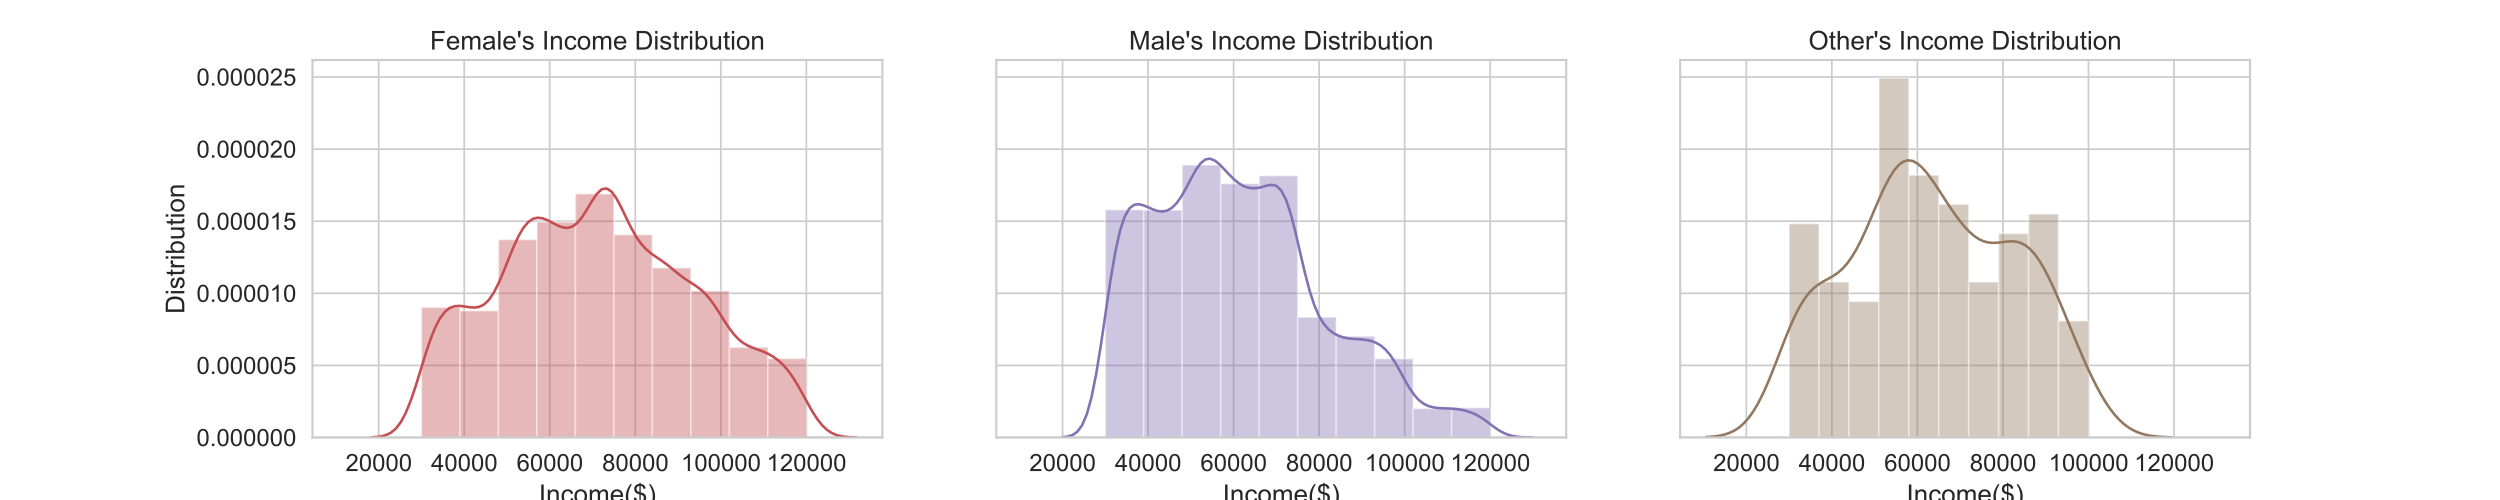 <?xml version="1.0" encoding="utf-8" standalone="no"?>
<!DOCTYPE svg PUBLIC "-//W3C//DTD SVG 1.1//EN"
  "http://www.w3.org/Graphics/SVG/1.1/DTD/svg11.dtd">
<!-- Created with matplotlib (https://matplotlib.org/) -->
<svg height="288pt" version="1.1" viewBox="0 0 1440 288" width="1440pt" xmlns="http://www.w3.org/2000/svg" xmlns:xlink="http://www.w3.org/1999/xlink">
 <defs>
  <style type="text/css">
*{stroke-linecap:butt;stroke-linejoin:round;}
  </style>
 </defs>
 <g id="figure_1">
  <g id="patch_1">
   <path d="M 0 288 
L 1440 288 
L 1440 0 
L 0 0 
z
" style="fill:#ffffff;"/>
  </g>
  <g id="axes_1">
   <g id="patch_2">
    <path d="M 180 252 
L 508.235 252 
L 508.235 34.56 
L 180 34.56 
z
" style="fill:#ffffff;"/>
   </g>
   <g id="matplotlib.axis_1">
    <g id="xtick_1">
     <g id="line2d_1">
      <path clip-path="url(#p173a9e880a)" d="M 218.117 252 
L 218.117 34.56 
" style="fill:none;stroke:#cccccc;stroke-linecap:round;"/>
     </g>
     <g id="text_1">
      <!-- 20000 -->
      <defs>
       <path d="M 50.344 8.453 
L 50.344 0 
L 3.031 0 
Q 2.938 3.172 4.047 6.109 
Q 5.859 10.938 9.828 15.625 
Q 13.812 20.312 21.344 26.469 
Q 33.016 36.031 37.109 41.625 
Q 41.219 47.219 41.219 52.203 
Q 41.219 57.422 37.469 61 
Q 33.734 64.594 27.734 64.594 
Q 21.391 64.594 17.578 60.781 
Q 13.766 56.984 13.719 50.25 
L 4.688 51.172 
Q 5.609 61.281 11.656 66.578 
Q 17.719 71.875 27.938 71.875 
Q 38.234 71.875 44.234 66.156 
Q 50.25 60.453 50.25 52 
Q 50.25 47.703 48.484 43.547 
Q 46.734 39.406 42.656 34.812 
Q 38.578 30.219 29.109 22.219 
Q 21.188 15.578 18.938 13.203 
Q 16.703 10.844 15.234 8.453 
z
" id="ArialMT-50"/>
       <path d="M 4.156 35.297 
Q 4.156 48 6.766 55.734 
Q 9.375 63.484 14.516 67.672 
Q 19.672 71.875 27.484 71.875 
Q 33.25 71.875 37.594 69.547 
Q 41.938 67.234 44.766 62.859 
Q 47.609 58.5 49.219 52.219 
Q 50.828 45.953 50.828 35.297 
Q 50.828 22.703 48.234 14.969 
Q 45.656 7.234 40.5 3 
Q 35.359 -1.219 27.484 -1.219 
Q 17.141 -1.219 11.234 6.203 
Q 4.156 15.141 4.156 35.297 
z
M 13.188 35.297 
Q 13.188 17.672 17.312 11.828 
Q 21.438 6 27.484 6 
Q 33.547 6 37.672 11.859 
Q 41.797 17.719 41.797 35.297 
Q 41.797 52.984 37.672 58.781 
Q 33.547 64.594 27.391 64.594 
Q 21.344 64.594 17.719 59.469 
Q 13.188 52.938 13.188 35.297 
z
" id="ArialMT-48"/>
      </defs>
      <g style="fill:#262626;" transform="translate(199.002 271.342)scale(0.138 -0.138)">
       <use xlink:href="#ArialMT-50"/>
       <use x="55.615" xlink:href="#ArialMT-48"/>
       <use x="111.23" xlink:href="#ArialMT-48"/>
       <use x="166.846" xlink:href="#ArialMT-48"/>
       <use x="222.461" xlink:href="#ArialMT-48"/>
      </g>
     </g>
    </g>
    <g id="xtick_2">
     <g id="line2d_2">
      <path clip-path="url(#p173a9e880a)" d="M 267.386 252 
L 267.386 34.56 
" style="fill:none;stroke:#cccccc;stroke-linecap:round;"/>
     </g>
     <g id="text_2">
      <!-- 40000 -->
      <defs>
       <path d="M 32.328 0 
L 32.328 17.141 
L 1.266 17.141 
L 1.266 25.203 
L 33.938 71.578 
L 41.109 71.578 
L 41.109 25.203 
L 50.781 25.203 
L 50.781 17.141 
L 41.109 17.141 
L 41.109 0 
z
M 32.328 25.203 
L 32.328 57.469 
L 9.906 25.203 
z
" id="ArialMT-52"/>
      </defs>
      <g style="fill:#262626;" transform="translate(248.27 271.342)scale(0.138 -0.138)">
       <use xlink:href="#ArialMT-52"/>
       <use x="55.615" xlink:href="#ArialMT-48"/>
       <use x="111.23" xlink:href="#ArialMT-48"/>
       <use x="166.846" xlink:href="#ArialMT-48"/>
       <use x="222.461" xlink:href="#ArialMT-48"/>
      </g>
     </g>
    </g>
    <g id="xtick_3">
     <g id="line2d_3">
      <path clip-path="url(#p173a9e880a)" d="M 316.655 252 
L 316.655 34.56 
" style="fill:none;stroke:#cccccc;stroke-linecap:round;"/>
     </g>
     <g id="text_3">
      <!-- 60000 -->
      <defs>
       <path d="M 49.75 54.047 
L 41.016 53.375 
Q 39.844 58.547 37.703 60.891 
Q 34.125 64.656 28.906 64.656 
Q 24.703 64.656 21.531 62.312 
Q 17.391 59.281 14.984 53.469 
Q 12.594 47.656 12.5 36.922 
Q 15.672 41.75 20.266 44.094 
Q 24.859 46.438 29.891 46.438 
Q 38.672 46.438 44.844 39.969 
Q 51.031 33.5 51.031 23.25 
Q 51.031 16.5 48.125 10.719 
Q 45.219 4.938 40.141 1.859 
Q 35.062 -1.219 28.609 -1.219 
Q 17.625 -1.219 10.688 6.859 
Q 3.766 14.938 3.766 33.5 
Q 3.766 54.25 11.422 63.672 
Q 18.109 71.875 29.438 71.875 
Q 37.891 71.875 43.281 67.141 
Q 48.688 62.406 49.75 54.047 
z
M 13.875 23.188 
Q 13.875 18.656 15.797 14.5 
Q 17.719 10.359 21.188 8.172 
Q 24.656 6 28.469 6 
Q 34.031 6 38.031 10.484 
Q 42.047 14.984 42.047 22.703 
Q 42.047 30.125 38.078 34.391 
Q 34.125 38.672 28.125 38.672 
Q 22.172 38.672 18.016 34.391 
Q 13.875 30.125 13.875 23.188 
z
" id="ArialMT-54"/>
      </defs>
      <g style="fill:#262626;" transform="translate(297.539 271.342)scale(0.138 -0.138)">
       <use xlink:href="#ArialMT-54"/>
       <use x="55.615" xlink:href="#ArialMT-48"/>
       <use x="111.23" xlink:href="#ArialMT-48"/>
       <use x="166.846" xlink:href="#ArialMT-48"/>
       <use x="222.461" xlink:href="#ArialMT-48"/>
      </g>
     </g>
    </g>
    <g id="xtick_4">
     <g id="line2d_4">
      <path clip-path="url(#p173a9e880a)" d="M 365.924 252 
L 365.924 34.56 
" style="fill:none;stroke:#cccccc;stroke-linecap:round;"/>
     </g>
     <g id="text_4">
      <!-- 80000 -->
      <defs>
       <path d="M 17.672 38.812 
Q 12.203 40.828 9.562 44.531 
Q 6.938 48.25 6.938 53.422 
Q 6.938 61.234 12.547 66.547 
Q 18.172 71.875 27.484 71.875 
Q 36.859 71.875 42.578 66.422 
Q 48.297 60.984 48.297 53.172 
Q 48.297 48.188 45.672 44.5 
Q 43.062 40.828 37.75 38.812 
Q 44.344 36.672 47.781 31.875 
Q 51.219 27.094 51.219 20.453 
Q 51.219 11.281 44.719 5.031 
Q 38.234 -1.219 27.641 -1.219 
Q 17.047 -1.219 10.547 5.047 
Q 4.047 11.328 4.047 20.703 
Q 4.047 27.688 7.594 32.391 
Q 11.141 37.109 17.672 38.812 
z
M 15.922 53.719 
Q 15.922 48.641 19.188 45.406 
Q 22.469 42.188 27.688 42.188 
Q 32.766 42.188 36.016 45.375 
Q 39.266 48.578 39.266 53.219 
Q 39.266 58.062 35.906 61.359 
Q 32.562 64.656 27.594 64.656 
Q 22.562 64.656 19.234 61.422 
Q 15.922 58.203 15.922 53.719 
z
M 13.094 20.656 
Q 13.094 16.891 14.875 13.375 
Q 16.656 9.859 20.172 7.922 
Q 23.688 6 27.734 6 
Q 34.031 6 38.125 10.047 
Q 42.234 14.109 42.234 20.359 
Q 42.234 26.703 38.016 30.859 
Q 33.797 35.016 27.438 35.016 
Q 21.234 35.016 17.156 30.906 
Q 13.094 26.812 13.094 20.656 
z
" id="ArialMT-56"/>
      </defs>
      <g style="fill:#262626;" transform="translate(346.808 271.342)scale(0.138 -0.138)">
       <use xlink:href="#ArialMT-56"/>
       <use x="55.615" xlink:href="#ArialMT-48"/>
       <use x="111.23" xlink:href="#ArialMT-48"/>
       <use x="166.846" xlink:href="#ArialMT-48"/>
       <use x="222.461" xlink:href="#ArialMT-48"/>
      </g>
     </g>
    </g>
    <g id="xtick_5">
     <g id="line2d_5">
      <path clip-path="url(#p173a9e880a)" d="M 415.193 252 
L 415.193 34.56 
" style="fill:none;stroke:#cccccc;stroke-linecap:round;"/>
     </g>
     <g id="text_5">
      <!-- 100000 -->
      <defs>
       <path d="M 37.25 0 
L 28.469 0 
L 28.469 56 
Q 25.297 52.984 20.141 49.953 
Q 14.984 46.922 10.891 45.406 
L 10.891 53.906 
Q 18.266 57.375 23.781 62.297 
Q 29.297 67.234 31.594 71.875 
L 37.25 71.875 
z
" id="ArialMT-49"/>
      </defs>
      <g style="fill:#262626;" transform="translate(392.254 271.342)scale(0.138 -0.138)">
       <use xlink:href="#ArialMT-49"/>
       <use x="55.615" xlink:href="#ArialMT-48"/>
       <use x="111.23" xlink:href="#ArialMT-48"/>
       <use x="166.846" xlink:href="#ArialMT-48"/>
       <use x="222.461" xlink:href="#ArialMT-48"/>
       <use x="278.076" xlink:href="#ArialMT-48"/>
      </g>
     </g>
    </g>
    <g id="xtick_6">
     <g id="line2d_6">
      <path clip-path="url(#p173a9e880a)" d="M 464.462 252 
L 464.462 34.56 
" style="fill:none;stroke:#cccccc;stroke-linecap:round;"/>
     </g>
     <g id="text_6">
      <!-- 120000 -->
      <g style="fill:#262626;" transform="translate(441.523 271.342)scale(0.138 -0.138)">
       <use xlink:href="#ArialMT-49"/>
       <use x="55.615" xlink:href="#ArialMT-50"/>
       <use x="111.23" xlink:href="#ArialMT-48"/>
       <use x="166.846" xlink:href="#ArialMT-48"/>
       <use x="222.461" xlink:href="#ArialMT-48"/>
       <use x="278.076" xlink:href="#ArialMT-48"/>
      </g>
     </g>
    </g>
    <g id="text_7">
     <!-- Income($) -->
     <defs>
      <path d="M 9.328 0 
L 9.328 71.578 
L 18.797 71.578 
L 18.797 0 
z
" id="ArialMT-73"/>
      <path d="M 6.594 0 
L 6.594 51.859 
L 14.5 51.859 
L 14.5 44.484 
Q 20.219 53.031 31 53.031 
Q 35.688 53.031 39.625 51.344 
Q 43.562 49.656 45.516 46.922 
Q 47.469 44.188 48.25 40.438 
Q 48.734 37.984 48.734 31.891 
L 48.734 0 
L 39.938 0 
L 39.938 31.547 
Q 39.938 36.922 38.906 39.578 
Q 37.891 42.234 35.281 43.812 
Q 32.672 45.406 29.156 45.406 
Q 23.531 45.406 19.453 41.844 
Q 15.375 38.281 15.375 28.328 
L 15.375 0 
z
" id="ArialMT-110"/>
      <path d="M 40.438 19 
L 49.078 17.875 
Q 47.656 8.938 41.812 3.875 
Q 35.984 -1.172 27.484 -1.172 
Q 16.844 -1.172 10.375 5.781 
Q 3.906 12.75 3.906 25.734 
Q 3.906 34.125 6.688 40.422 
Q 9.469 46.734 15.156 49.875 
Q 20.844 53.031 27.547 53.031 
Q 35.984 53.031 41.359 48.75 
Q 46.734 44.484 48.25 36.625 
L 39.703 35.297 
Q 38.484 40.531 35.375 43.156 
Q 32.281 45.797 27.875 45.797 
Q 21.234 45.797 17.078 41.031 
Q 12.938 36.281 12.938 25.984 
Q 12.938 15.531 16.938 10.797 
Q 20.953 6.062 27.391 6.062 
Q 32.562 6.062 36.031 9.234 
Q 39.5 12.406 40.438 19 
z
" id="ArialMT-99"/>
      <path d="M 3.328 25.922 
Q 3.328 40.328 11.328 47.266 
Q 18.016 53.031 27.641 53.031 
Q 38.328 53.031 45.109 46.016 
Q 51.906 39.016 51.906 26.656 
Q 51.906 16.656 48.906 10.906 
Q 45.906 5.172 40.156 2 
Q 34.422 -1.172 27.641 -1.172 
Q 16.75 -1.172 10.031 5.812 
Q 3.328 12.797 3.328 25.922 
z
M 12.359 25.922 
Q 12.359 15.969 16.703 11.016 
Q 21.047 6.062 27.641 6.062 
Q 34.188 6.062 38.531 11.031 
Q 42.875 16.016 42.875 26.219 
Q 42.875 35.844 38.5 40.797 
Q 34.125 45.75 27.641 45.75 
Q 21.047 45.75 16.703 40.812 
Q 12.359 35.891 12.359 25.922 
z
" id="ArialMT-111"/>
      <path d="M 6.594 0 
L 6.594 51.859 
L 14.453 51.859 
L 14.453 44.578 
Q 16.891 48.391 20.938 50.703 
Q 25 53.031 30.172 53.031 
Q 35.938 53.031 39.625 50.641 
Q 43.312 48.25 44.828 43.953 
Q 50.984 53.031 60.844 53.031 
Q 68.562 53.031 72.703 48.75 
Q 76.859 44.484 76.859 35.594 
L 76.859 0 
L 68.109 0 
L 68.109 32.672 
Q 68.109 37.938 67.25 40.25 
Q 66.406 42.578 64.156 43.984 
Q 61.922 45.406 58.891 45.406 
Q 53.422 45.406 49.797 41.766 
Q 46.188 38.141 46.188 30.125 
L 46.188 0 
L 37.406 0 
L 37.406 33.688 
Q 37.406 39.547 35.25 42.469 
Q 33.109 45.406 28.219 45.406 
Q 24.516 45.406 21.359 43.453 
Q 18.219 41.5 16.797 37.734 
Q 15.375 33.984 15.375 26.906 
L 15.375 0 
z
" id="ArialMT-109"/>
      <path d="M 42.094 16.703 
L 51.172 15.578 
Q 49.031 7.625 43.219 3.219 
Q 37.406 -1.172 28.375 -1.172 
Q 17 -1.172 10.328 5.828 
Q 3.656 12.844 3.656 25.484 
Q 3.656 38.578 10.391 45.797 
Q 17.141 53.031 27.875 53.031 
Q 38.281 53.031 44.875 45.953 
Q 51.469 38.875 51.469 26.031 
Q 51.469 25.25 51.422 23.688 
L 12.75 23.688 
Q 13.234 15.141 17.578 10.594 
Q 21.922 6.062 28.422 6.062 
Q 33.25 6.062 36.672 8.594 
Q 40.094 11.141 42.094 16.703 
z
M 13.234 30.906 
L 42.188 30.906 
Q 41.609 37.453 38.875 40.719 
Q 34.672 45.797 27.984 45.797 
Q 21.922 45.797 17.797 41.75 
Q 13.672 37.703 13.234 30.906 
z
" id="ArialMT-101"/>
      <path d="M 23.391 -21.047 
Q 16.109 -11.859 11.078 0.438 
Q 6.062 12.75 6.062 25.922 
Q 6.062 37.547 9.812 48.188 
Q 14.203 60.547 23.391 72.797 
L 29.688 72.797 
Q 23.781 62.641 21.875 58.297 
Q 18.891 51.562 17.188 44.234 
Q 15.094 35.109 15.094 25.875 
Q 15.094 2.391 29.688 -21.047 
z
" id="ArialMT-40"/>
      <path d="M 24.906 -10.297 
L 24.906 -1.516 
Q 18.312 -0.688 14.188 1.438 
Q 10.062 3.562 7.047 8.297 
Q 4.047 13.031 3.562 19.875 
L 12.406 21.531 
Q 13.422 14.453 16.016 11.141 
Q 19.734 6.453 24.906 5.906 
L 24.906 33.891 
Q 19.484 34.906 13.812 38.094 
Q 9.625 40.438 7.344 44.578 
Q 5.078 48.734 5.078 54 
Q 5.078 63.375 11.719 69.188 
Q 16.156 73.094 24.906 73.969 
L 24.906 78.172 
L 30.078 78.172 
L 30.078 73.969 
Q 37.75 73.25 42.234 69.484 
Q 48 64.703 49.172 56.344 
L 40.094 54.984 
Q 39.312 60.156 36.844 62.906 
Q 34.375 65.672 30.078 66.547 
L 30.078 41.219 
Q 36.719 39.547 38.875 38.625 
Q 42.969 36.812 45.547 34.219 
Q 48.141 31.641 49.531 28.078 
Q 50.922 24.516 50.922 20.359 
Q 50.922 11.234 45.109 5.125 
Q 39.312 -0.984 30.078 -1.422 
L 30.078 -10.297 
z
M 24.906 66.656 
Q 19.781 65.875 16.828 62.547 
Q 13.875 59.234 13.875 54.688 
Q 13.875 50.203 16.375 47.172 
Q 18.891 44.141 24.906 42.328 
z
M 30.078 5.906 
Q 35.203 6.547 38.547 10.344 
Q 41.891 14.156 41.891 19.781 
Q 41.891 24.562 39.516 27.469 
Q 37.156 30.375 30.078 32.672 
z
" id="ArialMT-36"/>
      <path d="M 12.359 -21.047 
L 6.062 -21.047 
Q 20.656 2.391 20.656 25.875 
Q 20.656 35.062 18.562 44.094 
Q 16.891 51.422 13.922 58.156 
Q 12.016 62.547 6.062 72.797 
L 12.359 72.797 
Q 21.531 60.547 25.922 48.188 
Q 29.688 37.547 29.688 25.922 
Q 29.688 12.75 24.625 0.438 
Q 19.578 -11.859 12.359 -21.047 
z
" id="ArialMT-41"/>
     </defs>
     <g style="fill:#262626;" transform="translate(310.359 289.801)scale(0.15 -0.15)">
      <use xlink:href="#ArialMT-73"/>
      <use x="27.783" xlink:href="#ArialMT-110"/>
      <use x="83.398" xlink:href="#ArialMT-99"/>
      <use x="133.398" xlink:href="#ArialMT-111"/>
      <use x="189.014" xlink:href="#ArialMT-109"/>
      <use x="272.314" xlink:href="#ArialMT-101"/>
      <use x="327.93" xlink:href="#ArialMT-40"/>
      <use x="361.23" xlink:href="#ArialMT-36"/>
      <use x="416.846" xlink:href="#ArialMT-41"/>
     </g>
    </g>
   </g>
   <g id="matplotlib.axis_2">
    <g id="ytick_1">
     <g id="line2d_7">
      <path clip-path="url(#p173a9e880a)" d="M 180 252 
L 508.235 252 
" style="fill:none;stroke:#cccccc;stroke-linecap:round;"/>
     </g>
     <g id="text_8">
      <!-- 0.000000 -->
      <defs>
       <path d="M 9.078 0 
L 9.078 10.016 
L 19.094 10.016 
L 19.094 0 
z
" id="ArialMT-46"/>
      </defs>
      <g style="fill:#262626;" transform="translate(113.156 256.921)scale(0.138 -0.138)">
       <use xlink:href="#ArialMT-48"/>
       <use x="55.615" xlink:href="#ArialMT-46"/>
       <use x="83.398" xlink:href="#ArialMT-48"/>
       <use x="139.014" xlink:href="#ArialMT-48"/>
       <use x="194.629" xlink:href="#ArialMT-48"/>
       <use x="250.244" xlink:href="#ArialMT-48"/>
       <use x="305.859" xlink:href="#ArialMT-48"/>
       <use x="361.475" xlink:href="#ArialMT-48"/>
      </g>
     </g>
    </g>
    <g id="ytick_2">
     <g id="line2d_8">
      <path clip-path="url(#p173a9e880a)" d="M 180 210.471 
L 508.235 210.471 
" style="fill:none;stroke:#cccccc;stroke-linecap:round;"/>
     </g>
     <g id="text_9">
      <!-- 0.000005 -->
      <defs>
       <path d="M 4.156 18.75 
L 13.375 19.531 
Q 14.406 12.797 18.141 9.391 
Q 21.875 6 27.156 6 
Q 33.5 6 37.891 10.781 
Q 42.281 15.578 42.281 23.484 
Q 42.281 31 38.062 35.344 
Q 33.844 39.703 27 39.703 
Q 22.75 39.703 19.328 37.766 
Q 15.922 35.844 13.969 32.766 
L 5.719 33.844 
L 12.641 70.609 
L 48.25 70.609 
L 48.25 62.203 
L 19.672 62.203 
L 15.828 42.969 
Q 22.266 47.469 29.344 47.469 
Q 38.719 47.469 45.156 40.969 
Q 51.609 34.469 51.609 24.266 
Q 51.609 14.547 45.953 7.469 
Q 39.062 -1.219 27.156 -1.219 
Q 17.391 -1.219 11.203 4.25 
Q 5.031 9.719 4.156 18.75 
z
" id="ArialMT-53"/>
      </defs>
      <g style="fill:#262626;" transform="translate(113.156 215.392)scale(0.138 -0.138)">
       <use xlink:href="#ArialMT-48"/>
       <use x="55.615" xlink:href="#ArialMT-46"/>
       <use x="83.398" xlink:href="#ArialMT-48"/>
       <use x="139.014" xlink:href="#ArialMT-48"/>
       <use x="194.629" xlink:href="#ArialMT-48"/>
       <use x="250.244" xlink:href="#ArialMT-48"/>
       <use x="305.859" xlink:href="#ArialMT-48"/>
       <use x="361.475" xlink:href="#ArialMT-53"/>
      </g>
     </g>
    </g>
    <g id="ytick_3">
     <g id="line2d_9">
      <path clip-path="url(#p173a9e880a)" d="M 180 168.942 
L 508.235 168.942 
" style="fill:none;stroke:#cccccc;stroke-linecap:round;"/>
     </g>
     <g id="text_10">
      <!-- 0.000010 -->
      <g style="fill:#262626;" transform="translate(113.156 173.863)scale(0.138 -0.138)">
       <use xlink:href="#ArialMT-48"/>
       <use x="55.615" xlink:href="#ArialMT-46"/>
       <use x="83.398" xlink:href="#ArialMT-48"/>
       <use x="139.014" xlink:href="#ArialMT-48"/>
       <use x="194.629" xlink:href="#ArialMT-48"/>
       <use x="250.244" xlink:href="#ArialMT-48"/>
       <use x="305.859" xlink:href="#ArialMT-49"/>
       <use x="361.475" xlink:href="#ArialMT-48"/>
      </g>
     </g>
    </g>
    <g id="ytick_4">
     <g id="line2d_10">
      <path clip-path="url(#p173a9e880a)" d="M 180 127.413 
L 508.235 127.413 
" style="fill:none;stroke:#cccccc;stroke-linecap:round;"/>
     </g>
     <g id="text_11">
      <!-- 0.000015 -->
      <g style="fill:#262626;" transform="translate(113.156 132.334)scale(0.138 -0.138)">
       <use xlink:href="#ArialMT-48"/>
       <use x="55.615" xlink:href="#ArialMT-46"/>
       <use x="83.398" xlink:href="#ArialMT-48"/>
       <use x="139.014" xlink:href="#ArialMT-48"/>
       <use x="194.629" xlink:href="#ArialMT-48"/>
       <use x="250.244" xlink:href="#ArialMT-48"/>
       <use x="305.859" xlink:href="#ArialMT-49"/>
       <use x="361.475" xlink:href="#ArialMT-53"/>
      </g>
     </g>
    </g>
    <g id="ytick_5">
     <g id="line2d_11">
      <path clip-path="url(#p173a9e880a)" d="M 180 85.884 
L 508.235 85.884 
" style="fill:none;stroke:#cccccc;stroke-linecap:round;"/>
     </g>
     <g id="text_12">
      <!-- 0.000020 -->
      <g style="fill:#262626;" transform="translate(113.156 90.805)scale(0.138 -0.138)">
       <use xlink:href="#ArialMT-48"/>
       <use x="55.615" xlink:href="#ArialMT-46"/>
       <use x="83.398" xlink:href="#ArialMT-48"/>
       <use x="139.014" xlink:href="#ArialMT-48"/>
       <use x="194.629" xlink:href="#ArialMT-48"/>
       <use x="250.244" xlink:href="#ArialMT-48"/>
       <use x="305.859" xlink:href="#ArialMT-50"/>
       <use x="361.475" xlink:href="#ArialMT-48"/>
      </g>
     </g>
    </g>
    <g id="ytick_6">
     <g id="line2d_12">
      <path clip-path="url(#p173a9e880a)" d="M 180 44.355 
L 508.235 44.355 
" style="fill:none;stroke:#cccccc;stroke-linecap:round;"/>
     </g>
     <g id="text_13">
      <!-- 0.000025 -->
      <g style="fill:#262626;" transform="translate(113.156 49.276)scale(0.138 -0.138)">
       <use xlink:href="#ArialMT-48"/>
       <use x="55.615" xlink:href="#ArialMT-46"/>
       <use x="83.398" xlink:href="#ArialMT-48"/>
       <use x="139.014" xlink:href="#ArialMT-48"/>
       <use x="194.629" xlink:href="#ArialMT-48"/>
       <use x="250.244" xlink:href="#ArialMT-48"/>
       <use x="305.859" xlink:href="#ArialMT-50"/>
       <use x="361.475" xlink:href="#ArialMT-53"/>
      </g>
     </g>
    </g>
    <g id="text_14">
     <!-- Distribution -->
     <defs>
      <path d="M 7.719 0 
L 7.719 71.578 
L 32.375 71.578 
Q 40.719 71.578 45.125 70.562 
Q 51.266 69.141 55.609 65.438 
Q 61.281 60.641 64.078 53.188 
Q 66.891 45.75 66.891 36.188 
Q 66.891 28.031 64.984 21.734 
Q 63.094 15.438 60.109 11.297 
Q 57.125 7.172 53.578 4.797 
Q 50.047 2.438 45.047 1.219 
Q 40.047 0 33.547 0 
z
M 17.188 8.453 
L 32.469 8.453 
Q 39.547 8.453 43.578 9.766 
Q 47.609 11.078 50 13.484 
Q 53.375 16.844 55.25 22.531 
Q 57.125 28.219 57.125 36.328 
Q 57.125 47.562 53.438 53.594 
Q 49.75 59.625 44.484 61.672 
Q 40.672 63.141 32.234 63.141 
L 17.188 63.141 
z
" id="ArialMT-68"/>
      <path d="M 6.641 61.469 
L 6.641 71.578 
L 15.438 71.578 
L 15.438 61.469 
z
M 6.641 0 
L 6.641 51.859 
L 15.438 51.859 
L 15.438 0 
z
" id="ArialMT-105"/>
      <path d="M 3.078 15.484 
L 11.766 16.844 
Q 12.5 11.625 15.844 8.844 
Q 19.188 6.062 25.203 6.062 
Q 31.25 6.062 34.172 8.516 
Q 37.109 10.984 37.109 14.312 
Q 37.109 17.281 34.516 19 
Q 32.719 20.172 25.531 21.969 
Q 15.875 24.422 12.141 26.203 
Q 8.406 27.984 6.469 31.125 
Q 4.547 34.281 4.547 38.094 
Q 4.547 41.547 6.125 44.5 
Q 7.719 47.469 10.453 49.422 
Q 12.5 50.922 16.031 51.969 
Q 19.578 53.031 23.641 53.031 
Q 29.734 53.031 34.344 51.266 
Q 38.969 49.516 41.156 46.5 
Q 43.359 43.5 44.188 38.484 
L 35.594 37.312 
Q 35.016 41.312 32.203 43.547 
Q 29.391 45.797 24.266 45.797 
Q 18.219 45.797 15.625 43.797 
Q 13.031 41.797 13.031 39.109 
Q 13.031 37.406 14.109 36.031 
Q 15.188 34.625 17.484 33.688 
Q 18.797 33.203 25.25 31.453 
Q 34.578 28.953 38.25 27.359 
Q 41.938 25.781 44.031 22.75 
Q 46.141 19.734 46.141 15.234 
Q 46.141 10.844 43.578 6.953 
Q 41.016 3.078 36.172 0.953 
Q 31.344 -1.172 25.25 -1.172 
Q 15.141 -1.172 9.844 3.031 
Q 4.547 7.234 3.078 15.484 
z
" id="ArialMT-115"/>
      <path d="M 25.781 7.859 
L 27.047 0.094 
Q 23.344 -0.688 20.406 -0.688 
Q 15.625 -0.688 12.984 0.828 
Q 10.359 2.344 9.281 4.812 
Q 8.203 7.281 8.203 15.188 
L 8.203 45.016 
L 1.766 45.016 
L 1.766 51.859 
L 8.203 51.859 
L 8.203 64.703 
L 16.938 69.969 
L 16.938 51.859 
L 25.781 51.859 
L 25.781 45.016 
L 16.938 45.016 
L 16.938 14.703 
Q 16.938 10.938 17.406 9.859 
Q 17.875 8.797 18.922 8.156 
Q 19.969 7.516 21.922 7.516 
Q 23.391 7.516 25.781 7.859 
z
" id="ArialMT-116"/>
      <path d="M 6.5 0 
L 6.5 51.859 
L 14.406 51.859 
L 14.406 44 
Q 17.438 49.516 20 51.266 
Q 22.562 53.031 25.641 53.031 
Q 30.078 53.031 34.672 50.203 
L 31.641 42.047 
Q 28.422 43.953 25.203 43.953 
Q 22.312 43.953 20.016 42.219 
Q 17.719 40.484 16.75 37.406 
Q 15.281 32.719 15.281 27.156 
L 15.281 0 
z
" id="ArialMT-114"/>
      <path d="M 14.703 0 
L 6.547 0 
L 6.547 71.578 
L 15.328 71.578 
L 15.328 46.047 
Q 20.906 53.031 29.547 53.031 
Q 34.328 53.031 38.594 51.094 
Q 42.875 49.172 45.625 45.672 
Q 48.391 42.188 49.953 37.25 
Q 51.516 32.328 51.516 26.703 
Q 51.516 13.375 44.922 6.094 
Q 38.328 -1.172 29.109 -1.172 
Q 19.922 -1.172 14.703 6.5 
z
M 14.594 26.312 
Q 14.594 17 17.141 12.844 
Q 21.297 6.062 28.375 6.062 
Q 34.125 6.062 38.328 11.062 
Q 42.531 16.062 42.531 25.984 
Q 42.531 36.141 38.5 40.969 
Q 34.469 45.797 28.766 45.797 
Q 23 45.797 18.797 40.797 
Q 14.594 35.797 14.594 26.312 
z
" id="ArialMT-98"/>
      <path d="M 40.578 0 
L 40.578 7.625 
Q 34.516 -1.172 24.125 -1.172 
Q 19.531 -1.172 15.547 0.578 
Q 11.578 2.344 9.641 5 
Q 7.719 7.672 6.938 11.531 
Q 6.391 14.109 6.391 19.734 
L 6.391 51.859 
L 15.188 51.859 
L 15.188 23.094 
Q 15.188 16.219 15.719 13.812 
Q 16.547 10.359 19.234 8.375 
Q 21.922 6.391 25.875 6.391 
Q 29.828 6.391 33.297 8.422 
Q 36.766 10.453 38.203 13.938 
Q 39.656 17.438 39.656 24.078 
L 39.656 51.859 
L 48.438 51.859 
L 48.438 0 
z
" id="ArialMT-117"/>
     </defs>
     <g style="fill:#262626;" transform="translate(106.175 180.793)rotate(-90)scale(0.15 -0.15)">
      <use xlink:href="#ArialMT-68"/>
      <use x="72.217" xlink:href="#ArialMT-105"/>
      <use x="94.434" xlink:href="#ArialMT-115"/>
      <use x="144.434" xlink:href="#ArialMT-116"/>
      <use x="172.217" xlink:href="#ArialMT-114"/>
      <use x="205.518" xlink:href="#ArialMT-105"/>
      <use x="227.734" xlink:href="#ArialMT-98"/>
      <use x="283.35" xlink:href="#ArialMT-117"/>
      <use x="338.965" xlink:href="#ArialMT-116"/>
      <use x="366.748" xlink:href="#ArialMT-105"/>
      <use x="388.965" xlink:href="#ArialMT-111"/>
      <use x="444.58" xlink:href="#ArialMT-110"/>
     </g>
    </g>
   </g>
   <g id="patch_3">
    <path clip-path="url(#p173a9e880a)" d="M 242.752 252 
L 264.923 252 
L 264.923 177.014 
L 242.752 177.014 
z
" style="fill:#c44e52;opacity:0.4;stroke:#ffffff;stroke-linejoin:miter;"/>
   </g>
   <g id="patch_4">
    <path clip-path="url(#p173a9e880a)" d="M 264.923 252 
L 287.094 252 
L 287.094 178.972 
L 264.923 178.972 
z
" style="fill:#c44e52;opacity:0.4;stroke:#ffffff;stroke-linejoin:miter;"/>
   </g>
   <g id="patch_5">
    <path clip-path="url(#p173a9e880a)" d="M 287.094 252 
L 309.265 252 
L 309.265 138.015 
L 287.094 138.015 
z
" style="fill:#c44e52;opacity:0.4;stroke:#ffffff;stroke-linejoin:miter;"/>
   </g>
   <g id="patch_6">
    <path clip-path="url(#p173a9e880a)" d="M 309.265 252 
L 331.436 252 
L 331.436 127.927 
L 309.265 127.927 
z
" style="fill:#c44e52;opacity:0.4;stroke:#ffffff;stroke-linejoin:miter;"/>
   </g>
   <g id="patch_7">
    <path clip-path="url(#p173a9e880a)" d="M 331.436 252 
L 353.607 252 
L 353.607 111.665 
L 331.436 111.665 
z
" style="fill:#c44e52;opacity:0.4;stroke:#ffffff;stroke-linejoin:miter;"/>
   </g>
   <g id="patch_8">
    <path clip-path="url(#p173a9e880a)" d="M 353.607 252 
L 375.778 252 
L 375.778 135.155 
L 353.607 135.155 
z
" style="fill:#c44e52;opacity:0.4;stroke:#ffffff;stroke-linejoin:miter;"/>
   </g>
   <g id="patch_9">
    <path clip-path="url(#p173a9e880a)" d="M 375.778 252 
L 397.949 252 
L 397.949 154.277 
L 375.778 154.277 
z
" style="fill:#c44e52;opacity:0.4;stroke:#ffffff;stroke-linejoin:miter;"/>
   </g>
   <g id="patch_10">
    <path clip-path="url(#p173a9e880a)" d="M 397.949 252 
L 420.12 252 
L 420.12 167.528 
L 397.949 167.528 
z
" style="fill:#c44e52;opacity:0.4;stroke:#ffffff;stroke-linejoin:miter;"/>
   </g>
   <g id="patch_11">
    <path clip-path="url(#p173a9e880a)" d="M 420.12 252 
L 442.291 252 
L 442.291 200.052 
L 420.12 200.052 
z
" style="fill:#c44e52;opacity:0.4;stroke:#ffffff;stroke-linejoin:miter;"/>
   </g>
   <g id="patch_12">
    <path clip-path="url(#p173a9e880a)" d="M 442.291 252 
L 464.462 252 
L 464.462 206.527 
L 442.291 206.527 
z
" style="fill:#c44e52;opacity:0.4;stroke:#ffffff;stroke-linejoin:miter;"/>
   </g>
   <g id="line2d_13">
    <path clip-path="url(#p173a9e880a)" d="M 213.898 251.889 
L 216.72 251.72 
L 219.543 251.349 
L 222.365 250.601 
L 225.188 249.216 
L 228.01 246.862 
L 230.832 243.194 
L 233.655 237.949 
L 236.477 231.069 
L 239.3 222.797 
L 242.122 213.68 
L 244.944 204.478 
L 247.767 195.982 
L 250.589 188.823 
L 253.412 183.35 
L 256.234 179.603 
L 259.056 177.384 
L 261.879 176.369 
L 264.701 176.194 
L 267.524 176.505 
L 270.346 176.953 
L 273.168 177.174 
L 275.991 176.78 
L 278.813 175.383 
L 281.636 172.67 
L 284.458 168.488 
L 287.28 162.922 
L 290.103 156.316 
L 292.925 149.231 
L 295.748 142.323 
L 298.57 136.206 
L 301.392 131.334 
L 304.215 127.932 
L 307.037 126.005 
L 309.86 125.384 
L 312.682 125.795 
L 315.504 126.91 
L 318.327 128.382 
L 321.149 129.854 
L 323.972 130.951 
L 326.794 131.298 
L 329.616 130.549 
L 332.439 128.472 
L 335.261 125.066 
L 338.084 120.656 
L 340.906 115.913 
L 343.728 111.743 
L 346.551 109.06 
L 349.373 108.519 
L 352.196 110.327 
L 355.018 114.198 
L 357.84 119.479 
L 360.663 125.36 
L 363.485 131.09 
L 366.308 136.135 
L 369.13 140.231 
L 371.952 143.382 
L 374.775 145.793 
L 377.597 147.783 
L 380.42 149.675 
L 383.242 151.698 
L 386.064 153.915 
L 388.887 156.24 
L 391.709 158.505 
L 394.532 160.574 
L 397.354 162.441 
L 400.176 164.255 
L 402.999 166.279 
L 405.821 168.787 
L 408.644 171.96 
L 411.466 175.806 
L 414.288 180.142 
L 417.111 184.636 
L 419.933 188.904 
L 422.756 192.613 
L 425.578 195.572 
L 428.4 197.764 
L 431.223 199.326 
L 434.045 200.488 
L 436.868 201.495 
L 439.69 202.558 
L 442.512 203.831 
L 445.335 205.431 
L 448.157 207.464 
L 450.98 210.044 
L 453.802 213.275 
L 456.624 217.212 
L 459.447 221.8 
L 462.269 226.85 
L 465.092 232.044 
L 467.914 237.007 
L 470.736 241.391 
L 473.559 244.961 
L 476.381 247.638 
L 479.204 249.482 
L 482.026 250.65 
L 484.848 251.329 
L 487.671 251.691 
L 490.493 251.868 
L 493.316 251.948 
" style="fill:none;stroke:#c44e52;stroke-linecap:round;stroke-width:1.5;"/>
   </g>
   <g id="patch_13">
    <path d="M 180 252 
L 180 34.56 
" style="fill:none;stroke:#cccccc;stroke-linecap:square;stroke-linejoin:miter;stroke-width:1.25;"/>
   </g>
   <g id="patch_14">
    <path d="M 508.235 252 
L 508.235 34.56 
" style="fill:none;stroke:#cccccc;stroke-linecap:square;stroke-linejoin:miter;stroke-width:1.25;"/>
   </g>
   <g id="patch_15">
    <path d="M 180 252 
L 508.235 252 
" style="fill:none;stroke:#cccccc;stroke-linecap:square;stroke-linejoin:miter;stroke-width:1.25;"/>
   </g>
   <g id="patch_16">
    <path d="M 180 34.56 
L 508.235 34.56 
" style="fill:none;stroke:#cccccc;stroke-linecap:square;stroke-linejoin:miter;stroke-width:1.25;"/>
   </g>
   <g id="text_15">
    <!-- Female's Income Distribution -->
    <defs>
     <path d="M 8.203 0 
L 8.203 71.578 
L 56.5 71.578 
L 56.5 63.141 
L 17.672 63.141 
L 17.672 40.969 
L 51.266 40.969 
L 51.266 32.516 
L 17.672 32.516 
L 17.672 0 
z
" id="ArialMT-70"/>
     <path d="M 40.438 6.391 
Q 35.547 2.25 31.031 0.531 
Q 26.516 -1.172 21.344 -1.172 
Q 12.797 -1.172 8.203 3 
Q 3.609 7.172 3.609 13.672 
Q 3.609 17.484 5.344 20.625 
Q 7.078 23.781 9.891 25.688 
Q 12.703 27.594 16.219 28.562 
Q 18.797 29.25 24.031 29.891 
Q 34.672 31.156 39.703 32.906 
Q 39.75 34.719 39.75 35.203 
Q 39.75 40.578 37.25 42.781 
Q 33.891 45.75 27.25 45.75 
Q 21.047 45.75 18.094 43.578 
Q 15.141 41.406 13.719 35.891 
L 5.125 37.062 
Q 6.297 42.578 8.984 45.969 
Q 11.672 49.359 16.75 51.188 
Q 21.828 53.031 28.516 53.031 
Q 35.156 53.031 39.297 51.469 
Q 43.453 49.906 45.406 47.531 
Q 47.359 45.172 48.141 41.547 
Q 48.578 39.312 48.578 33.453 
L 48.578 21.734 
Q 48.578 9.469 49.141 6.219 
Q 49.703 2.984 51.375 0 
L 42.188 0 
Q 40.828 2.734 40.438 6.391 
z
M 39.703 26.031 
Q 34.906 24.078 25.344 22.703 
Q 19.922 21.922 17.672 20.938 
Q 15.438 19.969 14.203 18.094 
Q 12.984 16.219 12.984 13.922 
Q 12.984 10.406 15.641 8.062 
Q 18.312 5.719 23.438 5.719 
Q 28.516 5.719 32.469 7.938 
Q 36.422 10.156 38.281 14.016 
Q 39.703 17 39.703 22.797 
z
" id="ArialMT-97"/>
     <path d="M 6.391 0 
L 6.391 71.578 
L 15.188 71.578 
L 15.188 0 
z
" id="ArialMT-108"/>
     <path d="M 6.641 46.234 
L 4.391 59.625 
L 4.391 71.578 
L 14.406 71.578 
L 14.406 59.625 
L 12.062 46.234 
z
" id="ArialMT-39"/>
     <path id="ArialMT-32"/>
    </defs>
    <g style="fill:#262626;" transform="translate(247.656 28.56)scale(0.15 -0.15)">
     <use xlink:href="#ArialMT-70"/>
     <use x="61.084" xlink:href="#ArialMT-101"/>
     <use x="116.699" xlink:href="#ArialMT-109"/>
     <use x="200" xlink:href="#ArialMT-97"/>
     <use x="255.615" xlink:href="#ArialMT-108"/>
     <use x="277.832" xlink:href="#ArialMT-101"/>
     <use x="333.447" xlink:href="#ArialMT-39"/>
     <use x="352.539" xlink:href="#ArialMT-115"/>
     <use x="402.539" xlink:href="#ArialMT-32"/>
     <use x="430.322" xlink:href="#ArialMT-73"/>
     <use x="458.105" xlink:href="#ArialMT-110"/>
     <use x="513.721" xlink:href="#ArialMT-99"/>
     <use x="563.721" xlink:href="#ArialMT-111"/>
     <use x="619.336" xlink:href="#ArialMT-109"/>
     <use x="702.637" xlink:href="#ArialMT-101"/>
     <use x="758.252" xlink:href="#ArialMT-32"/>
     <use x="786.035" xlink:href="#ArialMT-68"/>
     <use x="858.252" xlink:href="#ArialMT-105"/>
     <use x="880.469" xlink:href="#ArialMT-115"/>
     <use x="930.469" xlink:href="#ArialMT-116"/>
     <use x="958.252" xlink:href="#ArialMT-114"/>
     <use x="991.553" xlink:href="#ArialMT-105"/>
     <use x="1013.77" xlink:href="#ArialMT-98"/>
     <use x="1069.385" xlink:href="#ArialMT-117"/>
     <use x="1125" xlink:href="#ArialMT-116"/>
     <use x="1152.783" xlink:href="#ArialMT-105"/>
     <use x="1175" xlink:href="#ArialMT-111"/>
     <use x="1230.615" xlink:href="#ArialMT-110"/>
    </g>
   </g>
  </g>
  <g id="axes_2">
   <g id="patch_17">
    <path d="M 573.882 252 
L 902.118 252 
L 902.118 34.56 
L 573.882 34.56 
z
" style="fill:#ffffff;"/>
   </g>
   <g id="matplotlib.axis_3">
    <g id="xtick_7">
     <g id="line2d_14">
      <path clip-path="url(#pd7ce9ee31c)" d="M 612 252 
L 612 34.56 
" style="fill:none;stroke:#cccccc;stroke-linecap:round;"/>
     </g>
     <g id="text_16">
      <!-- 20000 -->
      <g style="fill:#262626;" transform="translate(592.884 271.342)scale(0.138 -0.138)">
       <use xlink:href="#ArialMT-50"/>
       <use x="55.615" xlink:href="#ArialMT-48"/>
       <use x="111.23" xlink:href="#ArialMT-48"/>
       <use x="166.846" xlink:href="#ArialMT-48"/>
       <use x="222.461" xlink:href="#ArialMT-48"/>
      </g>
     </g>
    </g>
    <g id="xtick_8">
     <g id="line2d_15">
      <path clip-path="url(#pd7ce9ee31c)" d="M 661.269 252 
L 661.269 34.56 
" style="fill:none;stroke:#cccccc;stroke-linecap:round;"/>
     </g>
     <g id="text_17">
      <!-- 40000 -->
      <g style="fill:#262626;" transform="translate(642.153 271.342)scale(0.138 -0.138)">
       <use xlink:href="#ArialMT-52"/>
       <use x="55.615" xlink:href="#ArialMT-48"/>
       <use x="111.23" xlink:href="#ArialMT-48"/>
       <use x="166.846" xlink:href="#ArialMT-48"/>
       <use x="222.461" xlink:href="#ArialMT-48"/>
      </g>
     </g>
    </g>
    <g id="xtick_9">
     <g id="line2d_16">
      <path clip-path="url(#pd7ce9ee31c)" d="M 710.537 252 
L 710.537 34.56 
" style="fill:none;stroke:#cccccc;stroke-linecap:round;"/>
     </g>
     <g id="text_18">
      <!-- 60000 -->
      <g style="fill:#262626;" transform="translate(691.422 271.342)scale(0.138 -0.138)">
       <use xlink:href="#ArialMT-54"/>
       <use x="55.615" xlink:href="#ArialMT-48"/>
       <use x="111.23" xlink:href="#ArialMT-48"/>
       <use x="166.846" xlink:href="#ArialMT-48"/>
       <use x="222.461" xlink:href="#ArialMT-48"/>
      </g>
     </g>
    </g>
    <g id="xtick_10">
     <g id="line2d_17">
      <path clip-path="url(#pd7ce9ee31c)" d="M 759.806 252 
L 759.806 34.56 
" style="fill:none;stroke:#cccccc;stroke-linecap:round;"/>
     </g>
     <g id="text_19">
      <!-- 80000 -->
      <g style="fill:#262626;" transform="translate(740.691 271.342)scale(0.138 -0.138)">
       <use xlink:href="#ArialMT-56"/>
       <use x="55.615" xlink:href="#ArialMT-48"/>
       <use x="111.23" xlink:href="#ArialMT-48"/>
       <use x="166.846" xlink:href="#ArialMT-48"/>
       <use x="222.461" xlink:href="#ArialMT-48"/>
      </g>
     </g>
    </g>
    <g id="xtick_11">
     <g id="line2d_18">
      <path clip-path="url(#pd7ce9ee31c)" d="M 809.075 252 
L 809.075 34.56 
" style="fill:none;stroke:#cccccc;stroke-linecap:round;"/>
     </g>
     <g id="text_20">
      <!-- 100000 -->
      <g style="fill:#262626;" transform="translate(786.136 271.342)scale(0.138 -0.138)">
       <use xlink:href="#ArialMT-49"/>
       <use x="55.615" xlink:href="#ArialMT-48"/>
       <use x="111.23" xlink:href="#ArialMT-48"/>
       <use x="166.846" xlink:href="#ArialMT-48"/>
       <use x="222.461" xlink:href="#ArialMT-48"/>
       <use x="278.076" xlink:href="#ArialMT-48"/>
      </g>
     </g>
    </g>
    <g id="xtick_12">
     <g id="line2d_19">
      <path clip-path="url(#pd7ce9ee31c)" d="M 858.344 252 
L 858.344 34.56 
" style="fill:none;stroke:#cccccc;stroke-linecap:round;"/>
     </g>
     <g id="text_21">
      <!-- 120000 -->
      <g style="fill:#262626;" transform="translate(835.405 271.342)scale(0.138 -0.138)">
       <use xlink:href="#ArialMT-49"/>
       <use x="55.615" xlink:href="#ArialMT-50"/>
       <use x="111.23" xlink:href="#ArialMT-48"/>
       <use x="166.846" xlink:href="#ArialMT-48"/>
       <use x="222.461" xlink:href="#ArialMT-48"/>
       <use x="278.076" xlink:href="#ArialMT-48"/>
      </g>
     </g>
    </g>
    <g id="text_22">
     <!-- Income($) -->
     <g style="fill:#262626;" transform="translate(704.242 289.801)scale(0.15 -0.15)">
      <use xlink:href="#ArialMT-73"/>
      <use x="27.783" xlink:href="#ArialMT-110"/>
      <use x="83.398" xlink:href="#ArialMT-99"/>
      <use x="133.398" xlink:href="#ArialMT-111"/>
      <use x="189.014" xlink:href="#ArialMT-109"/>
      <use x="272.314" xlink:href="#ArialMT-101"/>
      <use x="327.93" xlink:href="#ArialMT-40"/>
      <use x="361.23" xlink:href="#ArialMT-36"/>
      <use x="416.846" xlink:href="#ArialMT-41"/>
     </g>
    </g>
   </g>
   <g id="matplotlib.axis_4">
    <g id="ytick_7">
     <g id="line2d_20">
      <path clip-path="url(#pd7ce9ee31c)" d="M 573.882 252 
L 902.118 252 
" style="fill:none;stroke:#cccccc;stroke-linecap:round;"/>
     </g>
    </g>
    <g id="ytick_8">
     <g id="line2d_21">
      <path clip-path="url(#pd7ce9ee31c)" d="M 573.882 210.471 
L 902.118 210.471 
" style="fill:none;stroke:#cccccc;stroke-linecap:round;"/>
     </g>
    </g>
    <g id="ytick_9">
     <g id="line2d_22">
      <path clip-path="url(#pd7ce9ee31c)" d="M 573.882 168.942 
L 902.118 168.942 
" style="fill:none;stroke:#cccccc;stroke-linecap:round;"/>
     </g>
    </g>
    <g id="ytick_10">
     <g id="line2d_23">
      <path clip-path="url(#pd7ce9ee31c)" d="M 573.882 127.413 
L 902.118 127.413 
" style="fill:none;stroke:#cccccc;stroke-linecap:round;"/>
     </g>
    </g>
    <g id="ytick_11">
     <g id="line2d_24">
      <path clip-path="url(#pd7ce9ee31c)" d="M 573.882 85.884 
L 902.118 85.884 
" style="fill:none;stroke:#cccccc;stroke-linecap:round;"/>
     </g>
    </g>
    <g id="ytick_12">
     <g id="line2d_25">
      <path clip-path="url(#pd7ce9ee31c)" d="M 573.882 44.355 
L 902.118 44.355 
" style="fill:none;stroke:#cccccc;stroke-linecap:round;"/>
     </g>
    </g>
   </g>
   <g id="patch_18">
    <path clip-path="url(#pd7ce9ee31c)" d="M 636.634 252 
L 658.805 252 
L 658.805 120.814 
L 636.634 120.814 
z
" style="fill:#8172b3;opacity:0.4;stroke:#ffffff;stroke-linejoin:miter;"/>
   </g>
   <g id="patch_19">
    <path clip-path="url(#pd7ce9ee31c)" d="M 658.805 252 
L 680.976 252 
L 680.976 121.032 
L 658.805 121.032 
z
" style="fill:#8172b3;opacity:0.4;stroke:#ffffff;stroke-linejoin:miter;"/>
   </g>
   <g id="patch_20">
    <path clip-path="url(#pd7ce9ee31c)" d="M 680.976 252 
L 703.147 252 
L 703.147 95.034 
L 680.976 95.034 
z
" style="fill:#8172b3;opacity:0.4;stroke:#ffffff;stroke-linejoin:miter;"/>
   </g>
   <g id="patch_21">
    <path clip-path="url(#pd7ce9ee31c)" d="M 703.147 252 
L 725.318 252 
L 725.318 105.803 
L 703.147 105.803 
z
" style="fill:#8172b3;opacity:0.4;stroke:#ffffff;stroke-linejoin:miter;"/>
   </g>
   <g id="patch_22">
    <path clip-path="url(#pd7ce9ee31c)" d="M 725.318 252 
L 747.489 252 
L 747.489 101.234 
L 725.318 101.234 
z
" style="fill:#8172b3;opacity:0.4;stroke:#ffffff;stroke-linejoin:miter;"/>
   </g>
   <g id="patch_23">
    <path clip-path="url(#pd7ce9ee31c)" d="M 747.489 252 
L 769.66 252 
L 769.66 182.709 
L 747.489 182.709 
z
" style="fill:#8172b3;opacity:0.4;stroke:#ffffff;stroke-linejoin:miter;"/>
   </g>
   <g id="patch_24">
    <path clip-path="url(#pd7ce9ee31c)" d="M 769.66 252 
L 791.831 252 
L 791.831 193.695 
L 769.66 193.695 
z
" style="fill:#8172b3;opacity:0.4;stroke:#ffffff;stroke-linejoin:miter;"/>
   </g>
   <g id="patch_25">
    <path clip-path="url(#pd7ce9ee31c)" d="M 791.831 252 
L 814.002 252 
L 814.002 206.64 
L 791.831 206.64 
z
" style="fill:#8172b3;opacity:0.4;stroke:#ffffff;stroke-linejoin:miter;"/>
   </g>
   <g id="patch_26">
    <path clip-path="url(#pd7ce9ee31c)" d="M 814.002 252 
L 836.173 252 
L 836.173 235.357 
L 814.002 235.357 
z
" style="fill:#8172b3;opacity:0.4;stroke:#ffffff;stroke-linejoin:miter;"/>
   </g>
   <g id="patch_27">
    <path clip-path="url(#pd7ce9ee31c)" d="M 836.173 252 
L 858.344 252 
L 858.344 234.813 
L 836.173 234.813 
z
" style="fill:#8172b3;opacity:0.4;stroke:#ffffff;stroke-linejoin:miter;"/>
   </g>
   <g id="line2d_26">
    <path clip-path="url(#pd7ce9ee31c)" d="M 612.343 251.804 
L 615.073 251.442 
L 617.803 250.566 
L 620.533 248.671 
L 623.263 245.001 
L 625.994 238.642 
L 628.724 228.792 
L 631.454 215.149 
L 634.184 198.271 
L 636.915 179.64 
L 639.645 161.324 
L 642.375 145.335 
L 645.105 133.013 
L 647.836 124.724 
L 650.566 120.003 
L 653.296 117.95 
L 656.026 117.638 
L 658.757 118.326 
L 661.487 119.476 
L 664.217 120.669 
L 666.947 121.55 
L 669.677 121.819 
L 672.408 121.238 
L 675.138 119.622 
L 677.868 116.85 
L 680.598 112.923 
L 683.329 108.071 
L 686.059 102.817 
L 688.789 97.901 
L 691.519 94.072 
L 694.25 91.85 
L 696.98 91.383 
L 699.71 92.468 
L 702.44 94.674 
L 705.17 97.488 
L 707.901 100.438 
L 710.631 103.159 
L 713.361 105.41 
L 716.091 107.065 
L 718.822 108.082 
L 721.552 108.476 
L 724.282 108.303 
L 727.012 107.691 
L 729.743 106.909 
L 732.473 106.453 
L 735.203 107.068 
L 737.933 109.628 
L 740.664 114.854 
L 743.394 122.971 
L 746.124 133.49 
L 748.854 145.291 
L 751.584 156.983 
L 754.315 167.374 
L 757.045 175.783 
L 759.775 182.096 
L 762.505 186.592 
L 765.236 189.7 
L 767.966 191.827 
L 770.696 193.275 
L 773.426 194.235 
L 776.157 194.831 
L 778.887 195.162 
L 781.617 195.343 
L 784.347 195.514 
L 787.077 195.824 
L 789.808 196.41 
L 792.538 197.409 
L 795.268 198.977 
L 797.998 201.29 
L 800.729 204.491 
L 803.459 208.59 
L 806.189 213.376 
L 808.919 218.418 
L 811.65 223.185 
L 814.38 227.228 
L 817.11 230.314 
L 819.84 232.451 
L 822.571 233.802 
L 825.301 234.584 
L 828.031 234.989 
L 830.761 235.172 
L 833.491 235.268 
L 836.222 235.389 
L 838.952 235.624 
L 841.682 236.031 
L 844.412 236.65 
L 847.143 237.522 
L 849.873 238.697 
L 852.603 240.211 
L 855.333 242.041 
L 858.064 244.074 
L 860.794 246.118 
L 863.524 247.965 
L 866.254 249.459 
L 868.985 250.538 
L 871.715 251.235 
L 874.445 251.637 
L 877.175 251.844 
L 879.905 251.94 
L 882.636 251.979 
" style="fill:none;stroke:#8172b3;stroke-linecap:round;stroke-width:1.5;"/>
   </g>
   <g id="patch_28">
    <path d="M 573.882 252 
L 573.882 34.56 
" style="fill:none;stroke:#cccccc;stroke-linecap:square;stroke-linejoin:miter;stroke-width:1.25;"/>
   </g>
   <g id="patch_29">
    <path d="M 902.118 252 
L 902.118 34.56 
" style="fill:none;stroke:#cccccc;stroke-linecap:square;stroke-linejoin:miter;stroke-width:1.25;"/>
   </g>
   <g id="patch_30">
    <path d="M 573.882 252 
L 902.118 252 
" style="fill:none;stroke:#cccccc;stroke-linecap:square;stroke-linejoin:miter;stroke-width:1.25;"/>
   </g>
   <g id="patch_31">
    <path d="M 573.882 34.56 
L 902.118 34.56 
" style="fill:none;stroke:#cccccc;stroke-linecap:square;stroke-linejoin:miter;stroke-width:1.25;"/>
   </g>
   <g id="text_23">
    <!-- Male's Income Distribution -->
    <defs>
     <path d="M 7.422 0 
L 7.422 71.578 
L 21.688 71.578 
L 38.625 20.906 
Q 40.969 13.812 42.047 10.297 
Q 43.266 14.203 45.844 21.781 
L 62.984 71.578 
L 75.734 71.578 
L 75.734 0 
L 66.609 0 
L 66.609 59.906 
L 45.797 0 
L 37.25 0 
L 16.547 60.938 
L 16.547 0 
z
" id="ArialMT-77"/>
    </defs>
    <g style="fill:#262626;" transform="translate(650.29 28.56)scale(0.15 -0.15)">
     <use xlink:href="#ArialMT-77"/>
     <use x="83.301" xlink:href="#ArialMT-97"/>
     <use x="138.916" xlink:href="#ArialMT-108"/>
     <use x="161.133" xlink:href="#ArialMT-101"/>
     <use x="216.748" xlink:href="#ArialMT-39"/>
     <use x="235.84" xlink:href="#ArialMT-115"/>
     <use x="285.84" xlink:href="#ArialMT-32"/>
     <use x="313.623" xlink:href="#ArialMT-73"/>
     <use x="341.406" xlink:href="#ArialMT-110"/>
     <use x="397.021" xlink:href="#ArialMT-99"/>
     <use x="447.021" xlink:href="#ArialMT-111"/>
     <use x="502.637" xlink:href="#ArialMT-109"/>
     <use x="585.938" xlink:href="#ArialMT-101"/>
     <use x="641.553" xlink:href="#ArialMT-32"/>
     <use x="669.336" xlink:href="#ArialMT-68"/>
     <use x="741.553" xlink:href="#ArialMT-105"/>
     <use x="763.77" xlink:href="#ArialMT-115"/>
     <use x="813.77" xlink:href="#ArialMT-116"/>
     <use x="841.553" xlink:href="#ArialMT-114"/>
     <use x="874.854" xlink:href="#ArialMT-105"/>
     <use x="897.07" xlink:href="#ArialMT-98"/>
     <use x="952.686" xlink:href="#ArialMT-117"/>
     <use x="1008.301" xlink:href="#ArialMT-116"/>
     <use x="1036.084" xlink:href="#ArialMT-105"/>
     <use x="1058.301" xlink:href="#ArialMT-111"/>
     <use x="1113.916" xlink:href="#ArialMT-110"/>
    </g>
   </g>
  </g>
  <g id="axes_3">
   <g id="patch_32">
    <path d="M 967.765 252 
L 1296 252 
L 1296 34.56 
L 967.765 34.56 
z
" style="fill:#ffffff;"/>
   </g>
   <g id="matplotlib.axis_5">
    <g id="xtick_13">
     <g id="line2d_27">
      <path clip-path="url(#p6f2dcab20b)" d="M 1005.882 252 
L 1005.882 34.56 
" style="fill:none;stroke:#cccccc;stroke-linecap:round;"/>
     </g>
     <g id="text_24">
      <!-- 20000 -->
      <g style="fill:#262626;" transform="translate(986.766 271.342)scale(0.138 -0.138)">
       <use xlink:href="#ArialMT-50"/>
       <use x="55.615" xlink:href="#ArialMT-48"/>
       <use x="111.23" xlink:href="#ArialMT-48"/>
       <use x="166.846" xlink:href="#ArialMT-48"/>
       <use x="222.461" xlink:href="#ArialMT-48"/>
      </g>
     </g>
    </g>
    <g id="xtick_14">
     <g id="line2d_28">
      <path clip-path="url(#p6f2dcab20b)" d="M 1055.151 252 
L 1055.151 34.56 
" style="fill:none;stroke:#cccccc;stroke-linecap:round;"/>
     </g>
     <g id="text_25">
      <!-- 40000 -->
      <g style="fill:#262626;" transform="translate(1036.035 271.342)scale(0.138 -0.138)">
       <use xlink:href="#ArialMT-52"/>
       <use x="55.615" xlink:href="#ArialMT-48"/>
       <use x="111.23" xlink:href="#ArialMT-48"/>
       <use x="166.846" xlink:href="#ArialMT-48"/>
       <use x="222.461" xlink:href="#ArialMT-48"/>
      </g>
     </g>
    </g>
    <g id="xtick_15">
     <g id="line2d_29">
      <path clip-path="url(#p6f2dcab20b)" d="M 1104.42 252 
L 1104.42 34.56 
" style="fill:none;stroke:#cccccc;stroke-linecap:round;"/>
     </g>
     <g id="text_26">
      <!-- 60000 -->
      <g style="fill:#262626;" transform="translate(1085.304 271.342)scale(0.138 -0.138)">
       <use xlink:href="#ArialMT-54"/>
       <use x="55.615" xlink:href="#ArialMT-48"/>
       <use x="111.23" xlink:href="#ArialMT-48"/>
       <use x="166.846" xlink:href="#ArialMT-48"/>
       <use x="222.461" xlink:href="#ArialMT-48"/>
      </g>
     </g>
    </g>
    <g id="xtick_16">
     <g id="line2d_30">
      <path clip-path="url(#p6f2dcab20b)" d="M 1153.689 252 
L 1153.689 34.56 
" style="fill:none;stroke:#cccccc;stroke-linecap:round;"/>
     </g>
     <g id="text_27">
      <!-- 80000 -->
      <g style="fill:#262626;" transform="translate(1134.573 271.342)scale(0.138 -0.138)">
       <use xlink:href="#ArialMT-56"/>
       <use x="55.615" xlink:href="#ArialMT-48"/>
       <use x="111.23" xlink:href="#ArialMT-48"/>
       <use x="166.846" xlink:href="#ArialMT-48"/>
       <use x="222.461" xlink:href="#ArialMT-48"/>
      </g>
     </g>
    </g>
    <g id="xtick_17">
     <g id="line2d_31">
      <path clip-path="url(#p6f2dcab20b)" d="M 1202.958 252 
L 1202.958 34.56 
" style="fill:none;stroke:#cccccc;stroke-linecap:round;"/>
     </g>
     <g id="text_28">
      <!-- 100000 -->
      <g style="fill:#262626;" transform="translate(1180.019 271.342)scale(0.138 -0.138)">
       <use xlink:href="#ArialMT-49"/>
       <use x="55.615" xlink:href="#ArialMT-48"/>
       <use x="111.23" xlink:href="#ArialMT-48"/>
       <use x="166.846" xlink:href="#ArialMT-48"/>
       <use x="222.461" xlink:href="#ArialMT-48"/>
       <use x="278.076" xlink:href="#ArialMT-48"/>
      </g>
     </g>
    </g>
    <g id="xtick_18">
     <g id="line2d_32">
      <path clip-path="url(#p6f2dcab20b)" d="M 1252.226 252 
L 1252.226 34.56 
" style="fill:none;stroke:#cccccc;stroke-linecap:round;"/>
     </g>
     <g id="text_29">
      <!-- 120000 -->
      <g style="fill:#262626;" transform="translate(1229.288 271.342)scale(0.138 -0.138)">
       <use xlink:href="#ArialMT-49"/>
       <use x="55.615" xlink:href="#ArialMT-50"/>
       <use x="111.23" xlink:href="#ArialMT-48"/>
       <use x="166.846" xlink:href="#ArialMT-48"/>
       <use x="222.461" xlink:href="#ArialMT-48"/>
       <use x="278.076" xlink:href="#ArialMT-48"/>
      </g>
     </g>
    </g>
    <g id="text_30">
     <!-- Income($) -->
     <g style="fill:#262626;" transform="translate(1098.124 289.801)scale(0.15 -0.15)">
      <use xlink:href="#ArialMT-73"/>
      <use x="27.783" xlink:href="#ArialMT-110"/>
      <use x="83.398" xlink:href="#ArialMT-99"/>
      <use x="133.398" xlink:href="#ArialMT-111"/>
      <use x="189.014" xlink:href="#ArialMT-109"/>
      <use x="272.314" xlink:href="#ArialMT-101"/>
      <use x="327.93" xlink:href="#ArialMT-40"/>
      <use x="361.23" xlink:href="#ArialMT-36"/>
      <use x="416.846" xlink:href="#ArialMT-41"/>
     </g>
    </g>
   </g>
   <g id="matplotlib.axis_6">
    <g id="ytick_13">
     <g id="line2d_33">
      <path clip-path="url(#p6f2dcab20b)" d="M 967.765 252 
L 1296 252 
" style="fill:none;stroke:#cccccc;stroke-linecap:round;"/>
     </g>
    </g>
    <g id="ytick_14">
     <g id="line2d_34">
      <path clip-path="url(#p6f2dcab20b)" d="M 967.765 210.471 
L 1296 210.471 
" style="fill:none;stroke:#cccccc;stroke-linecap:round;"/>
     </g>
    </g>
    <g id="ytick_15">
     <g id="line2d_35">
      <path clip-path="url(#p6f2dcab20b)" d="M 967.765 168.942 
L 1296 168.942 
" style="fill:none;stroke:#cccccc;stroke-linecap:round;"/>
     </g>
    </g>
    <g id="ytick_16">
     <g id="line2d_36">
      <path clip-path="url(#p6f2dcab20b)" d="M 967.765 127.413 
L 1296 127.413 
" style="fill:none;stroke:#cccccc;stroke-linecap:round;"/>
     </g>
    </g>
    <g id="ytick_17">
     <g id="line2d_37">
      <path clip-path="url(#p6f2dcab20b)" d="M 967.765 85.884 
L 1296 85.884 
" style="fill:none;stroke:#cccccc;stroke-linecap:round;"/>
     </g>
    </g>
    <g id="ytick_18">
     <g id="line2d_38">
      <path clip-path="url(#p6f2dcab20b)" d="M 967.765 44.355 
L 1296 44.355 
" style="fill:none;stroke:#cccccc;stroke-linecap:round;"/>
     </g>
    </g>
   </g>
   <g id="patch_33">
    <path clip-path="url(#p6f2dcab20b)" d="M 1030.516 252 
L 1047.761 252 
L 1047.761 128.868 
L 1030.516 128.868 
z
" style="fill:#937860;opacity:0.4;stroke:#ffffff;stroke-linejoin:miter;"/>
   </g>
   <g id="patch_34">
    <path clip-path="url(#p6f2dcab20b)" d="M 1047.761 252 
L 1065.005 252 
L 1065.005 162.449 
L 1047.761 162.449 
z
" style="fill:#937860;opacity:0.4;stroke:#ffffff;stroke-linejoin:miter;"/>
   </g>
   <g id="patch_35">
    <path clip-path="url(#p6f2dcab20b)" d="M 1065.005 252 
L 1082.249 252 
L 1082.249 173.643 
L 1065.005 173.643 
z
" style="fill:#937860;opacity:0.4;stroke:#ffffff;stroke-linejoin:miter;"/>
   </g>
   <g id="patch_36">
    <path clip-path="url(#p6f2dcab20b)" d="M 1082.249 252 
L 1099.493 252 
L 1099.493 44.914 
L 1082.249 44.914 
z
" style="fill:#937860;opacity:0.4;stroke:#ffffff;stroke-linejoin:miter;"/>
   </g>
   <g id="patch_37">
    <path clip-path="url(#p6f2dcab20b)" d="M 1099.493 252 
L 1116.737 252 
L 1116.737 100.883 
L 1099.493 100.883 
z
" style="fill:#937860;opacity:0.4;stroke:#ffffff;stroke-linejoin:miter;"/>
   </g>
   <g id="patch_38">
    <path clip-path="url(#p6f2dcab20b)" d="M 1116.737 252 
L 1133.981 252 
L 1133.981 117.674 
L 1116.737 117.674 
z
" style="fill:#937860;opacity:0.4;stroke:#ffffff;stroke-linejoin:miter;"/>
   </g>
   <g id="patch_39">
    <path clip-path="url(#p6f2dcab20b)" d="M 1133.981 252 
L 1151.225 252 
L 1151.225 162.449 
L 1133.981 162.449 
z
" style="fill:#937860;opacity:0.4;stroke:#ffffff;stroke-linejoin:miter;"/>
   </g>
   <g id="patch_40">
    <path clip-path="url(#p6f2dcab20b)" d="M 1151.225 252 
L 1168.469 252 
L 1168.469 134.465 
L 1151.225 134.465 
z
" style="fill:#937860;opacity:0.4;stroke:#ffffff;stroke-linejoin:miter;"/>
   </g>
   <g id="patch_41">
    <path clip-path="url(#p6f2dcab20b)" d="M 1168.469 252 
L 1185.713 252 
L 1185.713 123.271 
L 1168.469 123.271 
z
" style="fill:#937860;opacity:0.4;stroke:#ffffff;stroke-linejoin:miter;"/>
   </g>
   <g id="patch_42">
    <path clip-path="url(#p6f2dcab20b)" d="M 1185.713 252 
L 1202.958 252 
L 1202.958 184.837 
L 1185.713 184.837 
z
" style="fill:#937860;opacity:0.4;stroke:#ffffff;stroke-linejoin:miter;"/>
   </g>
   <g id="line2d_39">
    <path clip-path="url(#p6f2dcab20b)" d="M 982.684 251.754 
L 985.393 251.582 
L 988.101 251.308 
L 990.809 250.887 
L 993.517 250.255 
L 996.225 249.338 
L 998.933 248.046 
L 1001.641 246.278 
L 1004.35 243.934 
L 1007.058 240.922 
L 1009.766 237.168 
L 1012.474 232.637 
L 1015.182 227.343 
L 1017.89 221.356 
L 1020.598 214.81 
L 1023.306 207.894 
L 1026.015 200.844 
L 1028.723 193.917 
L 1031.431 187.365 
L 1034.139 181.413 
L 1036.847 176.225 
L 1039.555 171.892 
L 1042.263 168.42 
L 1044.972 165.73 
L 1047.68 163.669 
L 1050.388 162.028 
L 1053.096 160.567 
L 1055.804 159.033 
L 1058.512 157.19 
L 1061.22 154.835 
L 1063.928 151.814 
L 1066.637 148.039 
L 1069.345 143.491 
L 1072.053 138.225 
L 1074.761 132.369 
L 1077.469 126.116 
L 1080.177 119.711 
L 1082.885 113.431 
L 1085.593 107.566 
L 1088.302 102.39 
L 1091.01 98.138 
L 1093.718 94.986 
L 1096.426 93.035 
L 1099.134 92.309 
L 1101.842 92.755 
L 1104.55 94.256 
L 1107.259 96.653 
L 1109.967 99.759 
L 1112.675 103.384 
L 1115.383 107.347 
L 1118.091 111.486 
L 1120.799 115.666 
L 1123.507 119.766 
L 1126.215 123.687 
L 1128.924 127.336 
L 1131.632 130.629 
L 1134.34 133.489 
L 1137.048 135.85 
L 1139.756 137.668 
L 1142.464 138.927 
L 1145.172 139.65 
L 1147.881 139.904 
L 1150.589 139.8 
L 1153.297 139.49 
L 1156.005 139.156 
L 1158.713 138.997 
L 1161.421 139.21 
L 1164.129 139.972 
L 1166.837 141.426 
L 1169.546 143.665 
L 1172.254 146.73 
L 1174.962 150.606 
L 1177.67 155.232 
L 1180.378 160.506 
L 1183.086 166.304 
L 1185.794 172.489 
L 1188.502 178.928 
L 1191.211 185.497 
L 1193.919 192.083 
L 1196.627 198.589 
L 1199.335 204.932 
L 1202.043 211.033 
L 1204.751 216.823 
L 1207.459 222.238 
L 1210.168 227.22 
L 1212.876 231.723 
L 1215.584 235.711 
L 1218.292 239.171 
L 1221 242.102 
L 1223.708 244.528 
L 1226.416 246.484 
L 1229.124 248.022 
L 1231.833 249.199 
L 1234.541 250.075 
L 1237.249 250.71 
L 1239.957 251.157 
L 1242.665 251.463 
L 1245.373 251.667 
L 1248.081 251.798 
L 1250.79 251.881 
" style="fill:none;stroke:#937860;stroke-linecap:round;stroke-width:1.5;"/>
   </g>
   <g id="patch_43">
    <path d="M 967.765 252 
L 967.765 34.56 
" style="fill:none;stroke:#cccccc;stroke-linecap:square;stroke-linejoin:miter;stroke-width:1.25;"/>
   </g>
   <g id="patch_44">
    <path d="M 1296 252 
L 1296 34.56 
" style="fill:none;stroke:#cccccc;stroke-linecap:square;stroke-linejoin:miter;stroke-width:1.25;"/>
   </g>
   <g id="patch_45">
    <path d="M 967.765 252 
L 1296 252 
" style="fill:none;stroke:#cccccc;stroke-linecap:square;stroke-linejoin:miter;stroke-width:1.25;"/>
   </g>
   <g id="patch_46">
    <path d="M 967.765 34.56 
L 1296 34.56 
" style="fill:none;stroke:#cccccc;stroke-linecap:square;stroke-linejoin:miter;stroke-width:1.25;"/>
   </g>
   <g id="text_31">
    <!-- Other's Income Distribution -->
    <defs>
     <path d="M 4.828 34.859 
Q 4.828 52.688 14.391 62.766 
Q 23.969 72.859 39.109 72.859 
Q 49.031 72.859 56.984 68.109 
Q 64.938 63.375 69.109 54.906 
Q 73.297 46.438 73.297 35.688 
Q 73.297 24.812 68.891 16.219 
Q 64.5 7.625 56.438 3.203 
Q 48.391 -1.219 39.062 -1.219 
Q 28.953 -1.219 20.984 3.656 
Q 13.031 8.547 8.922 16.984 
Q 4.828 25.438 4.828 34.859 
z
M 14.594 34.719 
Q 14.594 21.781 21.547 14.328 
Q 28.516 6.891 39.016 6.891 
Q 49.703 6.891 56.609 14.406 
Q 63.531 21.922 63.531 35.75 
Q 63.531 44.484 60.578 51 
Q 57.625 57.516 51.922 61.109 
Q 46.234 64.703 39.156 64.703 
Q 29.109 64.703 21.844 57.781 
Q 14.594 50.875 14.594 34.719 
z
" id="ArialMT-79"/>
     <path d="M 6.594 0 
L 6.594 71.578 
L 15.375 71.578 
L 15.375 45.906 
Q 21.531 53.031 30.906 53.031 
Q 36.672 53.031 40.922 50.75 
Q 45.172 48.484 47 44.484 
Q 48.828 40.484 48.828 32.859 
L 48.828 0 
L 40.047 0 
L 40.047 32.859 
Q 40.047 39.453 37.188 42.453 
Q 34.328 45.453 29.109 45.453 
Q 25.203 45.453 21.75 43.422 
Q 18.312 41.406 16.844 37.938 
Q 15.375 34.469 15.375 28.375 
L 15.375 0 
z
" id="ArialMT-104"/>
    </defs>
    <g style="fill:#262626;" transform="translate(1041.671 28.56)scale(0.15 -0.15)">
     <use xlink:href="#ArialMT-79"/>
     <use x="77.783" xlink:href="#ArialMT-116"/>
     <use x="105.566" xlink:href="#ArialMT-104"/>
     <use x="161.182" xlink:href="#ArialMT-101"/>
     <use x="216.797" xlink:href="#ArialMT-114"/>
     <use x="250.098" xlink:href="#ArialMT-39"/>
     <use x="269.189" xlink:href="#ArialMT-115"/>
     <use x="319.189" xlink:href="#ArialMT-32"/>
     <use x="346.973" xlink:href="#ArialMT-73"/>
     <use x="374.756" xlink:href="#ArialMT-110"/>
     <use x="430.371" xlink:href="#ArialMT-99"/>
     <use x="480.371" xlink:href="#ArialMT-111"/>
     <use x="535.986" xlink:href="#ArialMT-109"/>
     <use x="619.287" xlink:href="#ArialMT-101"/>
     <use x="674.902" xlink:href="#ArialMT-32"/>
     <use x="702.686" xlink:href="#ArialMT-68"/>
     <use x="774.902" xlink:href="#ArialMT-105"/>
     <use x="797.119" xlink:href="#ArialMT-115"/>
     <use x="847.119" xlink:href="#ArialMT-116"/>
     <use x="874.902" xlink:href="#ArialMT-114"/>
     <use x="908.203" xlink:href="#ArialMT-105"/>
     <use x="930.42" xlink:href="#ArialMT-98"/>
     <use x="986.035" xlink:href="#ArialMT-117"/>
     <use x="1041.65" xlink:href="#ArialMT-116"/>
     <use x="1069.434" xlink:href="#ArialMT-105"/>
     <use x="1091.65" xlink:href="#ArialMT-111"/>
     <use x="1147.266" xlink:href="#ArialMT-110"/>
    </g>
   </g>
  </g>
 </g>
 <defs>
  <clipPath id="p173a9e880a">
   <rect height="217.44" width="328.235" x="180" y="34.56"/>
  </clipPath>
  <clipPath id="pd7ce9ee31c">
   <rect height="217.44" width="328.235" x="573.882" y="34.56"/>
  </clipPath>
  <clipPath id="p6f2dcab20b">
   <rect height="217.44" width="328.235" x="967.765" y="34.56"/>
  </clipPath>
 </defs>
</svg>
